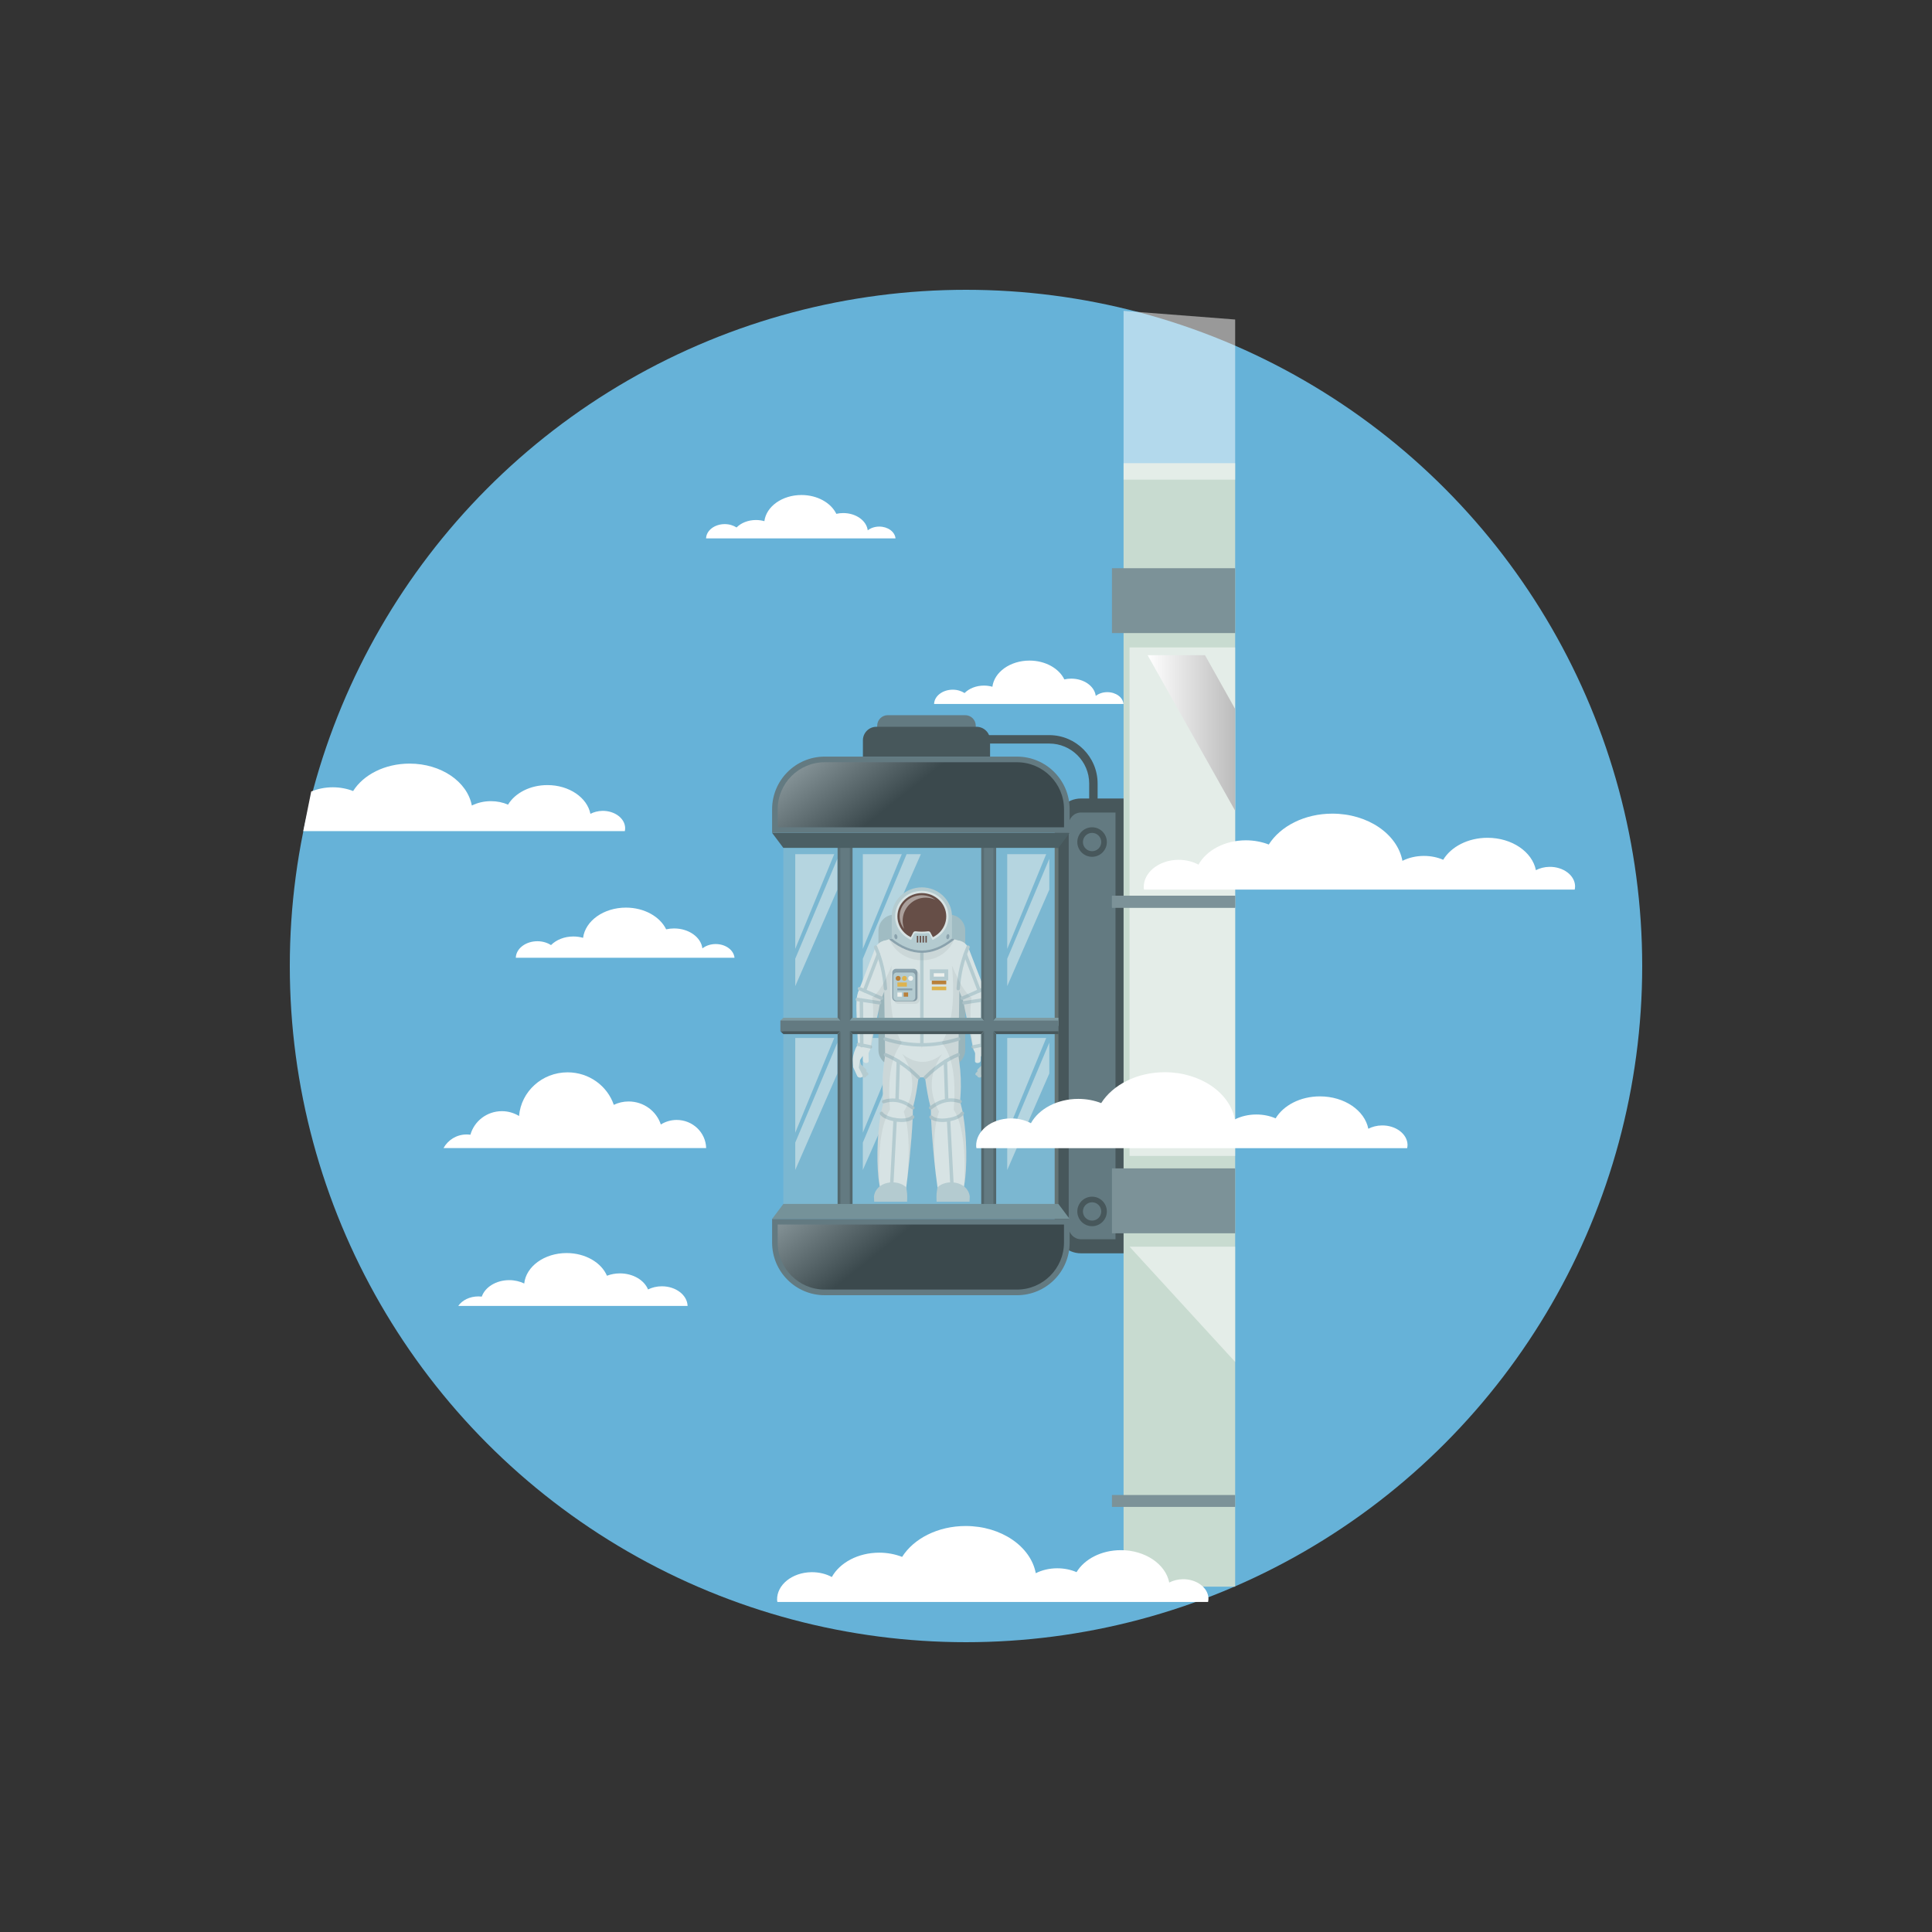 <?xml version="1.0" encoding="utf-8"?>
<!-- Generator: Adobe Illustrator 24.3.0, SVG Export Plug-In . SVG Version: 6.00 Build 0)  -->
<svg version="1.1" xmlns="http://www.w3.org/2000/svg" xmlns:xlink="http://www.w3.org/1999/xlink" x="0px" y="0px"
	 viewBox="0 0 500 500" style="enable-background:new 0 0 500 500;" xml:space="preserve">
<rect x="0" y="0" width="500" height="500" fill="#333333" stroke="none"/>
<style type="text/css">
	.st0{fill:#66B2D8;}
	.st1{clip-path:url(#SVGID_2_);}
	.st2{fill:#637A81;}
	.st3{fill:#47575B;}
	.st4{opacity:0.5;fill:#FFFFFF;}
	.st5{fill:#97B8C5;}
	.st6{fill:#E0ECF1;}
	.st7{fill:#DADADA;}
	.st8{fill:#B1CCD7;}
	.st9{fill:#7A96A8;}
	.st10{fill:#492520;}
	.st11{opacity:0.1;fill:#3F4D57;}
	.st12{fill:#FFFFFF;stroke:#B1CCD7;stroke-miterlimit:10;}
	.st13{fill:#B86810;}
	.st14{fill:#EAAC2A;}
	.st15{fill:#FFFFFF;}
	.st16{opacity:0.25;fill:#BFCABF;}
	.st17{fill:#596E74;}
	.st18{fill:#7E9BA2;}
	.st19{fill:#53676C;}
	.st20{fill:#759299;}
	.st21{opacity:0.4;fill:url(#SVGID_3_);}
	.st22{fill:#4B5F64;}
	.st23{opacity:0.4;fill:url(#SVGID_4_);}
	.st24{fill:#C8DBD0;}
	.st25{fill:url(#SVGID_5_);}
	.st26{fill:url(#SVGID_6_);}
	.st27{fill:url(#SVGID_7_);}
	.st28{fill:url(#SVGID_8_);}
	.st29{fill:url(#SVGID_9_);}
	.st30{fill:url(#SVGID_10_);}
	.st31{fill:url(#SVGID_11_);}
	.st32{fill:#7C9298;}
</style>
<g id="Layer_1">
	<circle class="st0" cx="250" cy="250" r="175"/>
	<g>
		<defs>
			<polyline id="SVGID_1_" points="319.66,410.63 319.66,25.63 169.66,25.63 169.66,410.63 			"/>
		</defs>
		<clipPath id="SVGID_2_">
			<use xlink:href="#SVGID_1_"  style="overflow:visible;"/>
		</clipPath>
		<g class="st1">
			<path class="st2" d="M249.81,185.09h-20.07c-1.5,0-2.72,1.22-2.72,2.72v3.28h25.51v-3.28
				C252.52,186.31,251.31,185.09,249.81,185.09z"/>
			<path class="st3" d="M292.32,324.36h-12.55c-3.77,0-6.82-3.05-6.82-6.82V213.47c0-3.77,3.05-6.82,6.82-6.82h12.55V324.36z"/>
			<path class="st2" d="M279.77,320.72c-1.76,0-3.19-1.43-3.19-3.19V213.47c0-1.76,1.43-3.19,3.19-3.19h8.92v110.44H279.77z"/>
			<path class="st3" d="M286.45,217.92c0,2.11-1.71,3.82-3.82,3.82s-3.82-1.71-3.82-3.82s1.71-3.82,3.82-3.82
				S286.45,215.81,286.45,217.92z"/>
			<path class="st3" d="M286.45,313.52c0,2.11-1.71,3.82-3.82,3.82s-3.82-1.71-3.82-3.82s1.71-3.82,3.82-3.82
				S286.45,311.41,286.45,313.52z"/>
			<circle class="st2" cx="282.63" cy="217.92" r="2.37"/>
			<path class="st2" d="M285,313.52c0,1.31-1.06,2.37-2.37,2.37c-1.31,0-2.37-1.06-2.37-2.37c0-1.31,1.06-2.37,2.37-2.37
				C283.94,311.15,285,312.21,285,313.52z"/>
			<path class="st3" d="M252.72,188.09h-25.9c-1.94,0-3.5,1.57-3.5,3.5v4.23h32.91v-4.23C256.23,189.66,254.66,188.09,252.72,188.09
				z"/>
			<path class="st3" d="M284.06,207.64h-2.18v-4.87c0-5.7-4.64-10.34-10.34-10.34h-17.83v-2.18h17.83c6.9,0,12.52,5.62,12.52,12.52
				V207.64z"/>
			<polygon class="st4" points="205.81,221.05 205.81,245.57 215.9,221.05 			"/>
			<polygon class="st4" points="205.81,255.21 216.71,230.24 216.71,222.25 205.81,248.12 			"/>
			<polygon class="st4" points="260.67,221.05 260.67,245.57 270.76,221.05 			"/>
			<polygon class="st4" points="260.67,248.12 260.67,255.21 271.56,230.24 271.56,222.25 			"/>
			<polygon class="st4" points="223.3,221.05 223.3,245.57 233.39,221.05 			"/>
			<polygon class="st4" points="223.3,248.12 223.3,255.21 238.32,221.05 234.63,221.05 			"/>
			<polygon class="st4" points="205.81,268.63 205.81,293.15 215.9,268.63 			"/>
			<polygon class="st4" points="205.81,302.79 216.71,277.82 216.71,269.83 205.81,295.7 			"/>
			<polygon class="st4" points="260.67,268.63 260.67,293.15 270.76,268.63 			"/>
			<polygon class="st4" points="260.67,302.79 271.56,277.82 271.56,269.83 260.67,295.7 			"/>
			<polygon class="st4" points="223.3,268.63 223.3,293.15 233.39,268.63 			"/>
			<polygon class="st4" points="223.3,295.7 223.3,302.79 238.32,268.63 234.63,268.63 			"/>
			<g>
				<g>
					<path class="st5" d="M249.8,240.87v30.83c0,1.29-0.59,2.45-1.51,3.22c-0.08,0.07-0.17,0.13-0.25,0.19
						c-0.68,0.49-1.52,0.78-2.43,0.78h-14.08c-0.27,0-0.53-0.02-0.78-0.07c-0.61-0.11-1.17-0.36-1.65-0.7
						c-0.09-0.06-0.17-0.12-0.25-0.19c-0.92-0.77-1.51-1.92-1.51-3.22v-30.83c0-2.06,1.48-3.77,3.44-4.12
						c0.24-0.04,0.49-0.07,0.75-0.07h14.08c0.25,0,0.5,0.02,0.75,0.07C248.32,237.1,249.8,238.81,249.8,240.87z"/>
					<g>
						<g>
							<path class="st6" d="M248.52,243.51c0,0-0.05,2.67-0.12,6.6c-0.02,1.22-0.04,2.57-0.07,3.99c-0.01,0.68-0.02,1.36-0.04,2.07
								c0,0.13-0.01,0.27-0.01,0.4c-0.07,3.83-0.13,8.03-0.18,11.88c-0.01,0.3-0.01,0.6-0.01,0.9c-0.01,1.1-0.03,2.17-0.04,3.19
								c0,0.28-0.01,0.55-0.01,0.82c0,0,0,0,0,0.01v0.06c-0.02,2.11-0.03,3.96-0.03,5.38h-18.91c0-1.42-0.01-3.27-0.03-5.38v-0.04
								c0,0,0,0,0-0.01c0-0.28-0.01-0.56-0.01-0.84c-0.01-1.02-0.02-2.09-0.04-3.19c0-0.3-0.01-0.6-0.01-0.89
								c-0.05-3.85-0.11-8.05-0.18-11.88c0-0.14,0-0.27-0.01-0.4c-0.01-0.7-0.02-1.39-0.04-2.06v0c-0.02-1.43-0.05-2.77-0.07-4
								c-0.07-3.93-0.12-6.6-0.12-6.6c0.03-0.01,0.05-0.01,0.08-0.02l1.48-0.44l0.59-0.17l0.74-0.22l0.74-0.22l0.61-0.18l0.98-0.28
								l0.15-0.04h9.15l0.15,0.04l0.98,0.29l0.61,0.18l0.74,0.22l0.74,0.22l0.59,0.17l1.49,0.44
								C248.47,243.5,248.5,243.51,248.52,243.51z"/>
							<g>
								<path class="st6" d="M248.57,283.62c-0.02,0.34-0.05,0.68-0.08,1.02c-0.01,0.15-0.02,0.3-0.04,0.45
									c-0.01,0.15-0.03,0.29-0.05,0.44c-0.08,0.7-0.17,1.41-0.29,2.13l-0.96,0.07l-0.11,0.01l-1.57,0.11l-2.06,0.15l-0.5,0.04
									l-0.7,0.05l-0.87,0.06c-0.11-0.33-0.22-0.66-0.32-1c-0.04-0.14-0.09-0.28-0.13-0.42c-0.04-0.15-0.08-0.31-0.12-0.46
									c-0.56-2.11-0.95-4.43-1.31-7c-0.02-0.15-0.04-0.29-0.06-0.44c-0.02-0.15-0.04-0.3-0.06-0.46v0
									c-0.11-0.79-0.21-1.61-0.31-2.45c-0.04-0.35-0.09-0.71-0.14-1.07c-0.02-0.16-0.04-0.33-0.06-0.49
									c-0.09-0.65-0.17-1.31-0.26-1.98c-0.09,0.67-0.17,1.33-0.26,1.98c-0.02,0.16-0.04,0.32-0.06,0.48
									c-0.04,0.37-0.09,0.73-0.14,1.09c-0.11,0.84-0.21,1.66-0.31,2.45v0c-0.02,0.16-0.04,0.31-0.07,0.46
									c-0.02,0.15-0.04,0.3-0.06,0.44c-0.36,2.57-0.75,4.9-1.31,7c-0.04,0.15-0.08,0.31-0.12,0.46c-0.04,0.14-0.08,0.28-0.13,0.42
									c-0.1,0.34-0.21,0.68-0.32,1l-0.87-0.06l-0.97-0.07l-0.23-0.02l-2.07-0.15l-1.57-0.11l-0.11-0.01l-0.97-0.07
									c-0.12-0.72-0.21-1.43-0.29-2.13c-0.02-0.15-0.03-0.3-0.05-0.44v0c-0.02-0.15-0.03-0.3-0.04-0.45
									c-0.33-3.57-0.18-6.84,0.2-9.71c0.07-0.52,0.15-1.02,0.23-1.5c0-0.01,0.01-0.03,0.01-0.04c0,0,0,0,0-0.01
									c0.05-0.29,0.1-0.57,0.15-0.84c0.05-0.24,0.09-0.48,0.14-0.72c0.02-0.11,0.04-0.22,0.07-0.32v-0.01
									c0.01-0.01,0.03-0.03,0.04-0.05c0,0,0-0.01,0.01-0.01l0.01,0c0.56-0.65,1.17-1.13,1.84-1.44c0,0,0,0,0,0
									c0.06-0.03,0.12-0.06,0.19-0.09c0.52-0.23,1.08-0.36,1.66-0.4c0.04-0.01,0.08-0.01,0.12-0.01c0,0,0,0,0,0
									c0.78-0.05,1.61,0.06,2.48,0.3c0.07,0.02,0.14,0.04,0.2,0.06c0,0,0,0,0.01,0c0.53,0.15,1.07,0.36,1.61,0.6v0
									c0.16,0.07,0.31,0.14,0.47,0.22c0.12,0.06,0.23,0.12,0.36,0.18h0c0.04,0.02,0.09,0.04,0.13,0.07
									c0.04-0.02,0.09-0.05,0.13-0.07h0c0.12-0.07,0.24-0.12,0.36-0.18c0.16-0.07,0.31-0.15,0.47-0.22v0
									c0.54-0.25,1.09-0.45,1.61-0.6c0,0,0,0,0.01,0c0.07-0.02,0.13-0.04,0.2-0.06c0.86-0.24,1.69-0.34,2.48-0.3
									c0.04,0,0.09,0.01,0.13,0.01c0.58,0.04,1.13,0.18,1.65,0.4c0.07,0.03,0.13,0.06,0.19,0.09c0,0,0,0,0,0
									c0.68,0.31,1.29,0.79,1.84,1.44l0.01,0c0,0,0.01,0.01,0.01,0.01c0.02,0.01,0.03,0.03,0.04,0.05v0.01
									c0.02,0.11,0.04,0.21,0.07,0.32c0.05,0.23,0.09,0.47,0.14,0.72c0.05,0.27,0.1,0.54,0.15,0.82c0,0,0,0,0,0.01
									c0.01,0.02,0.01,0.04,0.01,0.06c0.08,0.49,0.16,0.99,0.23,1.5C248.64,277.52,248.79,280.44,248.57,283.62z"/>
								<path class="st6" d="M236.25,287.16c0,0.48-0.01,0.98-0.02,1.51c-0.01,0.33-0.02,0.67-0.04,1.01
									c-0.25,5.83-1.24,14.7-1.66,17.63v0c-0.09,0.66-0.16,1.08-0.18,1.17h0v0c-0.79-0.76-2.18-1.11-3.59-1.11
									c-1.03,0-2.07,0.18-2.89,0.53c0,0,0-0.01,0-0.01c-0.07-0.28-0.13-0.56-0.19-0.85c0-0.01-0.01-0.02,0-0.03c0,0,0,0,0-0.01
									c-0.02-0.11-0.05-0.23-0.07-0.34c0,0,0-0.01,0-0.01c-0.81-4.38-0.67-12.65,0.28-18.06c0.05-0.3,0.11-0.59,0.17-0.87
									c0.16-0.78,0.33-1.51,0.52-2.19c0.04-0.15,0.08-0.29,0.12-0.43v0c0.05-0.15,0.66-0.09,1.5,0.07
									c0.05,0.01,0.11,0.02,0.17,0.03c1.28,0.25,3.05,0.71,4.31,1.06c0.06,0.02,0.12,0.04,0.18,0.05
									c0.77,0.22,1.31,0.38,1.39,0.42C236.25,286.86,236.25,287.01,236.25,287.16z"/>
								<path class="st6" d="M249.55,306.64c0,0,0,0.01,0,0.01c-0.02,0.11-0.04,0.21-0.06,0.32c0,0.02-0.01,0.04-0.01,0.06
									c-0.06,0.29-0.12,0.58-0.19,0.86c0,0,0,0.01,0,0.01c-0.82-0.34-1.86-0.53-2.89-0.53c-1.41,0-2.8,0.35-3.59,1.11v0h0
									c-0.02-0.09-0.09-0.51-0.18-1.17v0c-0.03-0.22-0.07-0.47-0.1-0.74c-0.01-0.08-0.02-0.16-0.03-0.23
									c-0.09-0.65-0.19-1.43-0.3-2.29c0-0.02-0.01-0.04-0.01-0.05c-0.46-3.67-1.03-10.06-1.22-14.3
									c-0.01-0.34-0.03-0.68-0.04-1.01c-0.01-0.52-0.02-1.03-0.02-1.51c0-0.15,0-0.3,0-0.44c0.08-0.04,0.62-0.21,1.39-0.42
									c0,0,0,0,0,0c0.01,0,0.02-0.01,0.03-0.01c1.27-0.36,3.13-0.84,4.46-1.1c0.06-0.01,0.11-0.02,0.17-0.03
									c0.85-0.16,1.46-0.22,1.5-0.07c0.04,0.14,0.08,0.28,0.12,0.43c0.02,0.08,0.05,0.16,0.07,0.25c0.03,0.12,0.06,0.23,0.09,0.35
									c0.03,0.12,0.06,0.24,0.09,0.36c0.03,0.12,0.06,0.24,0.09,0.37c0.06,0.25,0.12,0.5,0.17,0.76c0.01,0.04,0.01,0.07,0.02,0.11
									c0.06,0.28,0.11,0.57,0.17,0.87C250.22,293.99,250.35,302.26,249.55,306.64z"/>
								<path class="st7" d="M238.57,271.42c-0.02-0.14-0.04-0.28-0.05-0.41c0.02-0.01,0.04-0.02,0.05-0.03
									c0.02,0.01,0.04,0.02,0.05,0.03C238.61,271.15,238.59,271.29,238.57,271.42z"/>
								<path class="st8" d="M226.24,311h8.52c0.09-2.05-0.02-2.3-0.22-3.7c-2.24-2.25-7.78-1.68-8.36,2.31L226.24,311z"/>
								<path class="st8" d="M250.91,311h-8.52c-0.09-2.05,0.02-2.3,0.22-3.7c2.24-2.25,7.78-1.68,8.36,2.31L250.91,311z"/>
							</g>
							<path class="st6" d="M232.49,247.77c-2.05,5.32-3.53,8.38-4.7,11.42c-0.53,1.37-1.87,1.62-3.52,0.99
								c-2.07-0.78-2.51-2.55-2.09-3.63l4.27-11.07c1.03-2.33,3.25-2.25,4.16-1.91l0.06,0.02
								C232.32,244.23,233.01,246.4,232.49,247.77z"/>
							<path class="st6" d="M244.66,247.77c2.05,5.32,3.53,8.38,4.7,11.42c0.53,1.37,1.87,1.62,3.52,0.99
								c2.07-0.78,2.51-2.55,2.09-3.63l-4.27-11.07c-1.03-2.33-3.25-2.25-4.16-1.91l-0.06,0.02
								C244.83,244.23,244.13,246.4,244.66,247.77z"/>
							<path class="st6" d="M227.89,257.76c0,0.29-0.01,0.6-0.05,0.94c-0.01,0.13-0.03,0.26-0.04,0.4c0,0.03-0.01,0.05-0.01,0.08
								c0,0,0,0,0,0c-0.03,0.24-0.07,0.5-0.12,0.77c-0.09,0.53-0.2,1.1-0.33,1.73c-0.46,2.25-1.17,5.15-1.88,8.84
								c-0.03,0.14-0.05,0.28-0.08,0.42l-0.01,0l-0.03,0l-1.89-0.38l-0.89-0.18l-0.55-0.11c0-0.05,0-0.11,0-0.16
								c0-0.08,0-0.15-0.01-0.23c-0.1-3.64-0.5-8.04-0.33-10.85c0.02-0.29,0.04-0.57,0.07-0.82c0.06-0.48,0.15-0.89,0.26-1.21
								c0.02-0.04,0.03-0.09,0.05-0.13c0.09-0.21,0.18-0.4,0.28-0.57c0.17-0.3,0.36-0.54,0.56-0.72c0.26-0.24,0.54-0.4,0.83-0.5
								c0.33-0.12,0.67-0.16,1.01-0.16c0.23,0,0.45,0.02,0.67,0.04c0.91,0.11,1.53,0.38,1.92,0.84c0.09,0.1,0.16,0.22,0.23,0.34
								C227.79,256.57,227.89,257.1,227.89,257.76z"/>
							<path class="st6" d="M251.76,270.95c-2.16-11.41-4.33-15.46-0.04-15.98c1.23-0.15,2.63-0.03,3.4,2.04
								c0.8,2.17,0.1,8.48,0,13.27L251.76,270.95z"/>
							<g>
								<path class="st8" d="M224.49,278.33L224.49,278.33c-0.03,0.02-0.05,0.03-0.07,0.03c-0.05,0.02-0.11,0.04-0.17,0.05
									c-0.01,0.17-0.13,0.33-0.34,0.41l-0.01,0.01c-0.26,0.1-0.58,0.05-0.81-0.09c-0.07-0.04-0.14-0.1-0.19-0.17l-1.49-1.91
									c0-0.01-0.01-0.01-0.01-0.02c-0.01-0.02-0.02-0.04-0.03-0.05c-0.01-0.02-0.02-0.03-0.03-0.05
									c-0.01-0.01-0.01-0.03-0.01-0.05c-0.01-0.02-0.01-0.04-0.01-0.06c0-0.01,0-0.01,0-0.02l-0.22-2.12
									c-0.03-0.3,0.27-0.53,0.67-0.52h0.01c0.4,0.01,0.76,0.24,0.79,0.54l0.01,0.05l0.04,0.42l0.2,0.7l1.27,1.22
									c0.18,0.17,0.2,0.39,0.08,0.55l0.36,0.35l0.06,0.05C224.81,277.87,224.78,278.17,224.49,278.33z"/>
								<path class="st6" d="M225.38,270.68c0.01,0.09,0,0.18-0.01,0.27c-0.01,0.14-0.04,0.28-0.08,0.42c0,0,0,0.01,0,0.01l0,0.01
									c-0.02,0.08-0.05,0.15-0.09,0.23l-0.36,0.78c-0.04,0.1-0.07,0.2-0.06,0.3l0.03,1.92c0.01,0.3-0.31,0.52-0.71,0.49h-0.01
									c-0.4-0.03-0.73-0.29-0.74-0.59l-0.03-1.29l-0.76,1.12l-0.01,0.01l-0.29,1.93l0.94,1.92c0.09,0.2,0.04,0.39-0.12,0.52
									c-0.08,0.07-0.18,0.12-0.3,0.14l-0.01,0c-0.37,0.07-0.79-0.1-0.93-0.39c0,0-1.05-2.3-1.05-2.31c0,0-0.15-1.6-0.13-2.11
									c0-0.09,0.04-0.22,0.06-0.35c0.09-0.53,0.39-2,1.11-3.12c0.01-0.02,0.02-0.04,0.04-0.06l0.16-0.42l0.09-0.25l0.37-0.97
									l0.07,0.01l0.89,0.14l1.85,0.28l0.07,1.17L225.38,270.68z"/>
							</g>
							<g>
								<path class="st8" d="M254.58,274.3l-0.04,0.47l-0.2,0.7l-1.27,1.22c-0.18,0.17-0.2,0.39-0.08,0.55l-0.41,0.4
									c-0.24,0.23-0.2,0.54,0.08,0.69l0.01,0.01c0.07,0.04,0.15,0.06,0.23,0.07c0.01,0.17,0.13,0.33,0.34,0.41l0.01,0
									c0.34,0.13,0.79,0.01,1-0.26l1.49-1.91c0-0.01,0.01-0.01,0.01-0.02c0.01-0.02,0.02-0.04,0.03-0.05
									c0.01-0.02,0.02-0.03,0.03-0.05c0.01-0.02,0.01-0.03,0.02-0.05c0.01-0.02,0.01-0.04,0.01-0.06c0-0.01,0-0.01,0-0.02
									l0.22-2.12c0.03-0.3-0.27-0.53-0.67-0.52l-0.01,0C254.97,273.77,254.62,274,254.58,274.3z"/>
								<path class="st6" d="M251.84,269.33l-0.08,1.35c-0.02,0.32,0.04,0.64,0.18,0.94l0.36,0.78c0.04,0.1,0.07,0.2,0.06,0.3
									l-0.03,1.92c-0.01,0.3,0.31,0.52,0.71,0.49l0.01,0c0.4-0.03,0.73-0.29,0.74-0.59l0.03-1.29l0.76,1.13l0.29,1.93l-0.94,1.92
									c-0.14,0.29,0.05,0.58,0.42,0.66l0.01,0c0.38,0.08,0.79-0.1,0.93-0.39c0,0,1.04-2.3,1.04-2.31c0,0,0.15-1.61,0.14-2.11
									c0-0.09-0.04-0.22-0.06-0.35c-0.09-0.54-0.4-2.05-1.15-3.18l-0.63-1.64L251.84,269.33z"/>
							</g>
							<path class="st8" d="M225.69,271.01c-0.04,0.2-0.2,0.34-0.39,0.36h0c-0.01,0-0.03,0-0.04,0c-0.03,0-0.06,0-0.09-0.01
								l-1.9-0.38c0,0,0,0,0,0l-0.62-0.12l-0.58-0.12c-0.1-0.02-0.19-0.07-0.25-0.15c-0.09-0.1-0.13-0.24-0.1-0.38
								c0.03-0.16,0.15-0.28,0.3-0.33c0.03-0.01,0.07-0.02,0.1-0.02c0.04,0,0.08,0,0.12,0.01l0.33,0.07l0.89,0.18l1.88,0.37
								c0.01,0,0.02,0,0.03,0.01c0.01,0,0.02,0,0.03,0.01c0.02,0.01,0.04,0.01,0.06,0.03C225.63,270.62,225.73,270.82,225.69,271.01
								z"/>
							<path class="st8" d="M251.89,271.37c-0.21,0-0.39-0.15-0.44-0.36c-0.05-0.24,0.11-0.47,0.35-0.52l3.1-0.62
								c0.24-0.05,0.47,0.11,0.52,0.35c0.05,0.24-0.11,0.47-0.35,0.52l-3.1,0.62C251.95,271.37,251.92,271.37,251.89,271.37z"/>
							<path class="st8" d="M227.63,259.96c-0.02,0-0.04,0-0.07,0l-5.75-0.87c-0.24-0.04-0.41-0.26-0.37-0.51
								c0.04-0.24,0.26-0.41,0.51-0.37l5.75,0.87c0.24,0.04,0.41,0.26,0.37,0.51C228.04,259.81,227.85,259.96,227.63,259.96z"/>
							<path class="st8" d="M249.51,259.96c-0.22,0-0.41-0.16-0.44-0.38c-0.04-0.24,0.13-0.47,0.37-0.51l5.75-0.87
								c0.24-0.04,0.47,0.13,0.51,0.37c0.04,0.24-0.13,0.47-0.37,0.51l-5.75,0.87C249.56,259.96,249.54,259.96,249.51,259.96z"/>
							<path class="st8" d="M228.12,258.79c-0.06,0-0.12-0.01-0.18-0.04l-5.68-2.49c-0.22-0.1-0.33-0.36-0.23-0.58
								c0.1-0.22,0.36-0.33,0.58-0.23l5.68,2.49c0.22,0.1,0.33,0.36,0.23,0.58C228.45,258.69,228.29,258.79,228.12,258.79z"/>
							<path class="st8" d="M249.03,258.79c-0.17,0-0.33-0.1-0.41-0.27c-0.1-0.22,0-0.49,0.23-0.58l5.68-2.49
								c0.22-0.1,0.49,0,0.58,0.23c0.1,0.22,0,0.49-0.23,0.58l-5.68,2.49C249.15,258.78,249.09,258.79,249.03,258.79z"/>
							<path class="st8" d="M229.15,256.3c-0.23,0-0.43-0.18-0.44-0.41c-0.25-3.78-1.09-7.34-2.5-10.6
								c-0.1-0.23,0.01-0.49,0.23-0.58c0.22-0.1,0.49,0.01,0.58,0.23c1.45,3.35,2.31,7.01,2.57,10.89c0.02,0.24-0.17,0.46-0.41,0.47
								C229.17,256.3,229.17,256.3,229.15,256.3z"/>
							<path class="st8" d="M247.99,256.3c-0.01,0-0.02,0-0.03,0c-0.24-0.02-0.43-0.23-0.41-0.47c0.26-3.88,1.12-7.54,2.57-10.89
								c0.1-0.23,0.36-0.33,0.58-0.23c0.23,0.1,0.33,0.36,0.23,0.58c-1.41,3.26-2.25,6.82-2.5,10.6
								C248.42,256.12,248.22,256.3,247.99,256.3z"/>
							<path class="st8" d="M238.57,270.85c-3.19,0-6.43-0.52-9.64-1.53c-0.23-0.07-0.36-0.32-0.29-0.56
								c0.07-0.23,0.32-0.36,0.56-0.29c3.12,0.98,6.28,1.49,9.37,1.49c3.09,0,6.24-0.51,9.37-1.49c0.24-0.07,0.48,0.06,0.56,0.29
								c0.07,0.23-0.06,0.48-0.29,0.56C245,270.33,241.76,270.85,238.57,270.85z"/>
							<path class="st8" d="M238.58,270.85c-0.25,0-0.44-0.2-0.44-0.44V246.6c0-0.25,0.2-0.44,0.44-0.44c0.25,0,0.44,0.2,0.44,0.44
								v23.81C239.03,270.65,238.83,270.85,238.58,270.85z"/>
							<path class="st8" d="M238.09,278.81c0,0.12-0.04,0.23-0.13,0.32c-0.08,0.08-0.17,0.12-0.27,0.12c-0.01,0-0.03,0-0.04,0
								c-0.12,0-0.23-0.04-0.32-0.13c-0.1-0.11-0.21-0.21-0.32-0.31c-0.43-0.43-0.88-0.83-1.33-1.23c-0.9-0.78-1.84-1.5-2.79-2.13
								c-0.29-0.19-0.58-0.38-0.87-0.55c-0.3-0.18-0.6-0.35-0.9-0.52c-0.69-0.38-1.37-0.7-2.04-0.96c0,0-0.01,0-0.01,0
								c-0.03-0.01-0.06-0.02-0.08-0.03c-0.23-0.09-0.34-0.35-0.25-0.57c0.06-0.15,0.19-0.25,0.34-0.28c0.05-0.01,0.1-0.01,0.16,0
								c0.03,0.01,0.05,0.01,0.08,0.02c0.68,0.26,1.38,0.59,2.09,0.97c0.44,0.23,0.88,0.49,1.32,0.76c0.82,0.51,1.64,1.09,2.45,1.72
								c0.91,0.71,1.8,1.5,2.64,2.33v0c0.05,0.05,0.1,0.1,0.15,0.15C238.05,278.58,238.09,278.69,238.09,278.81z"/>
							<path class="st8" d="M248.15,273.39c-0.03,0.01-0.05,0.02-0.08,0.03c0,0-0.01,0-0.01,0c-0.67,0.26-1.35,0.58-2.03,0.96
								c-0.3,0.16-0.6,0.33-0.9,0.52c-0.29,0.17-0.58,0.36-0.87,0.55c-0.93,0.62-1.85,1.32-2.74,2.09c-0.47,0.4-0.93,0.83-1.38,1.27
								c-0.11,0.1-0.21,0.21-0.32,0.31c-0.09,0.09-0.2,0.13-0.32,0.13c-0.01,0-0.03,0-0.04,0c-0.1-0.01-0.2-0.05-0.27-0.12
								c-0.09-0.09-0.13-0.2-0.13-0.32c0-0.11,0.04-0.23,0.13-0.31c0.05-0.05,0.1-0.1,0.15-0.15v0c0.86-0.86,1.77-1.66,2.71-2.4
								c0.78-0.6,1.57-1.16,2.37-1.66c0.44-0.28,0.89-0.53,1.32-0.76v0c0.7-0.38,1.4-0.7,2.09-0.97c0.03-0.01,0.06-0.02,0.08-0.02
								c0.05-0.01,0.1-0.01,0.15,0c0.15,0.02,0.28,0.12,0.34,0.28C248.49,273.04,248.38,273.3,248.15,273.39z"/>
							<path class="st8" d="M236.6,286.98c-0.09,0.11-0.22,0.17-0.35,0.17h0c-0.04,0-0.09-0.01-0.13-0.02
								c-0.05-0.01-0.1-0.04-0.15-0.07c-0.37-0.29-0.74-0.55-1.12-0.77c-0.05-0.03-0.1-0.06-0.16-0.09
								c-0.86-0.5-1.71-0.82-2.58-0.96c-0.03-0.01-0.06-0.01-0.08-0.01c-0.55-0.09-1.11-0.1-1.67-0.04
								c-0.06,0.01-0.11,0.01-0.17,0.02c-0.45,0.06-0.91,0.16-1.37,0.31c-0.03,0.01-0.06,0.01-0.09,0.02
								c-0.06,0.01-0.12,0-0.17-0.01c-0.14-0.04-0.25-0.14-0.3-0.29c-0.07-0.23,0.05-0.48,0.29-0.56c0.03-0.01,0.06-0.02,0.09-0.03
								c0.51-0.16,1.01-0.26,1.51-0.32c0.52-0.06,1.04-0.07,1.56-0.02c0.3,0.03,0.59,0.07,0.89,0.14c0.83,0.18,1.65,0.49,2.46,0.96
								c0.44,0.25,0.87,0.53,1.3,0.86c0.05,0.04,0.1,0.07,0.15,0.11C236.72,286.51,236.75,286.79,236.6,286.98z"/>
							<path class="st8" d="M248.87,285.22c-0.01,0.02-0.02,0.05-0.03,0.07c-0.02,0.04-0.05,0.08-0.08,0.11
								c-0.01,0.01-0.02,0.02-0.04,0.03c-0.04,0.04-0.09,0.06-0.15,0.08c0,0,0,0,0,0c-0.05,0.02-0.11,0.02-0.17,0.01
								c-0.03,0-0.06-0.01-0.09-0.02c-0.46-0.15-0.91-0.25-1.36-0.31c-0.06-0.01-0.11-0.01-0.17-0.02
								c-0.59-0.06-1.18-0.04-1.76,0.06c-0.91,0.15-1.81,0.49-2.7,1.04c-0.01,0-0.02,0.01-0.03,0.01c0,0,0,0,0,0
								c-0.37,0.22-0.74,0.48-1.12,0.77c-0.05,0.04-0.09,0.06-0.15,0.07c-0.04,0.01-0.08,0.02-0.13,0.02h0
								c-0.13,0-0.26-0.06-0.35-0.17c-0.15-0.19-0.12-0.47,0.08-0.62c0.05-0.04,0.1-0.08,0.15-0.11c0.4-0.3,0.8-0.57,1.21-0.81
								c0.84-0.49,1.7-0.83,2.56-1.01c0.29-0.06,0.59-0.11,0.88-0.14c0.52-0.05,1.04-0.04,1.56,0.02c0.5,0.06,1,0.16,1.51,0.32h0
								c0.03,0.01,0.06,0.02,0.09,0.03c0.07,0.02,0.13,0.06,0.18,0.11C248.88,284.89,248.92,285.06,248.87,285.22z"/>
							<path class="st8" d="M236.49,289.42c-0.09,0.09-0.2,0.17-0.3,0.25c-0.47,0.33-1.06,0.51-1.65,0.61
								c-0.42,0.07-0.84,0.09-1.23,0.09c-0.49,0-0.93-0.04-1.23-0.07h0c-0.28-0.03-0.58-0.08-0.88-0.15
								c-0.68-0.14-1.39-0.35-2.01-0.64c-0.54-0.25-1-0.56-1.31-0.94c-0.05-0.07-0.1-0.13-0.14-0.2c-0.13-0.21-0.07-0.48,0.14-0.62
								c0.05-0.03,0.11-0.05,0.17-0.06c0.17-0.03,0.34,0.04,0.44,0.2c0.17,0.28,0.54,0.55,1.04,0.78c0.58,0.28,1.34,0.52,2.16,0.65
								c0.16,0.03,0.33,0.05,0.5,0.07c0.8,0.1,1.54,0.09,2.17-0.01c0.68-0.1,1.21-0.32,1.53-0.62c0.1-0.09,0.22-0.13,0.35-0.12
								c0.1,0.01,0.2,0.05,0.28,0.13C236.68,288.97,236.67,289.25,236.49,289.42z"/>
							<path class="st8" d="M249.4,288.38c-0.02,0.04-0.04,0.07-0.07,0.1c-0.02,0.03-0.05,0.06-0.07,0.09
								c-0.31,0.37-0.77,0.68-1.3,0.94c-0.62,0.29-1.33,0.5-2.01,0.64c-0.3,0.07-0.6,0.11-0.88,0.15c-0.3,0.04-0.73,0.07-1.23,0.07
								c-0.48,0-1.01-0.04-1.52-0.15c-0.49-0.11-0.97-0.28-1.36-0.55c-0.11-0.07-0.21-0.16-0.3-0.25c-0.18-0.17-0.18-0.45-0.01-0.63
								c0.07-0.08,0.18-0.12,0.28-0.13c0.12-0.01,0.25,0.03,0.35,0.12c0.28,0.26,0.71,0.46,1.26,0.57c0.68,0.15,1.52,0.17,2.44,0.06
								c0.17-0.02,0.33-0.04,0.49-0.07c0.82-0.14,1.58-0.37,2.16-0.65v0c0.49-0.23,0.86-0.5,1.04-0.78c0.09-0.15,0.27-0.22,0.44-0.2
								c0.01,0,0.02,0,0.03,0.01c0.02,0,0.03,0.01,0.05,0.01c0.02,0,0.04,0.01,0.05,0.02c0.01,0.01,0.03,0.01,0.05,0.02
								c0.02,0.01,0.03,0.02,0.05,0.03l0.04,0.04c0.01,0.01,0.03,0.03,0.04,0.04c0.03,0.05,0.05,0.1,0.07,0.15
								C249.49,288.15,249.47,288.27,249.4,288.38z"/>
							<path class="st8" d="M232.15,285.15c0,0-0.01,0-0.01,0c-0.25-0.01-0.44-0.21-0.43-0.46l0.32-10.05
								c0.01-0.25,0.21-0.45,0.46-0.43c0.25,0.01,0.44,0.21,0.43,0.46l-0.32,10.05C232.59,284.96,232.39,285.15,232.15,285.15z"/>
							<path class="st8" d="M244.99,285.15c-0.24,0-0.44-0.19-0.44-0.43l-0.32-10.05c-0.01-0.25,0.18-0.45,0.43-0.46
								c0.24-0.01,0.45,0.18,0.46,0.43l0.32,10.05c0.01,0.25-0.18,0.45-0.43,0.46C245,285.15,245,285.15,244.99,285.15z"/>
							<path class="st8" d="M230.77,307.17c-0.01,0-0.02,0-0.03,0c-0.24-0.01-0.43-0.22-0.42-0.47l0.89-16.94
								c0.01-0.24,0.23-0.43,0.47-0.42c0.24,0.01,0.43,0.22,0.42,0.47l-0.89,16.94C231.2,306.98,231.01,307.17,230.77,307.17z"/>
							<path class="st8" d="M246.37,307.17c-0.23,0-0.43-0.18-0.44-0.42l-0.89-16.94c-0.01-0.24,0.17-0.45,0.42-0.47
								c0.25-0.01,0.45,0.17,0.47,0.42l0.89,16.94c0.01,0.24-0.17,0.45-0.42,0.47C246.39,307.16,246.38,307.17,246.37,307.17z"/>
							<path class="st8" d="M223.02,271.06c-0.24,0-0.44-0.2-0.44-0.44l-0.11-11.81c0-0.25,0.19-0.45,0.44-0.45
								c0.24-0.01,0.45,0.19,0.45,0.44l0.11,11.81C223.47,270.86,223.27,271.06,223.02,271.06
								C223.02,271.06,223.02,271.06,223.02,271.06z"/>
							<path class="st8" d="M254.13,271.06C254.12,271.06,254.12,271.06,254.13,271.06c-0.25,0-0.45-0.2-0.44-0.45l0.11-11.81
								c0-0.25,0.21-0.44,0.45-0.44c0.25,0,0.44,0.2,0.44,0.45l-0.11,11.81C254.57,270.87,254.37,271.06,254.13,271.06z"/>
							<path class="st8" d="M223.71,256.86c-0.05,0-0.11-0.01-0.16-0.03c-0.23-0.09-0.34-0.34-0.26-0.57l3.64-9.47
								c0.09-0.23,0.34-0.34,0.57-0.26c0.23,0.09,0.34,0.34,0.26,0.57l-3.64,9.47C224.05,256.75,223.88,256.86,223.71,256.86z"/>
							<path class="st8" d="M253.44,256.86c-0.18,0-0.35-0.11-0.41-0.28l-3.64-9.47c-0.09-0.23,0.03-0.49,0.26-0.57
								c0.23-0.09,0.49,0.03,0.57,0.26l3.64,9.47c0.09,0.23-0.03,0.49-0.26,0.57C253.55,256.85,253.49,256.86,253.44,256.86z"/>
						</g>
						<path class="st9" d="M246.96,243.06v0.11l-0.07,0.06l-0.15,0.12c-2.7,2.16-5.44,3.25-8.17,3.25c-2.72,0-5.47-1.1-8.17-3.25
							l-0.15-0.12l-0.07-0.06v-0.11l3.81-1.11h9.15L246.96,243.06z"/>
						<path class="st8" d="M246.37,242.88c-5.19,4.17-10.39,4.16-15.6,0v-5.72h15.6V242.88z"/>
						<path class="st8" d="M238.57,244.67c-4.3,0-7.8-3.37-7.8-7.51c0-4.14,3.5-7.51,7.8-7.51c4.3,0,7.8,3.37,7.8,7.51
							C246.37,241.31,242.87,244.67,238.57,244.67z"/>
						<path class="st6" d="M245.48,237.17c0,2.56-1.52,4.78-3.74,5.88c-0.95,0.47-2.03,0.74-3.17,0.74c-1.14,0-2.22-0.27-3.17-0.74
							c-2.22-1.1-3.74-3.32-3.74-5.88c0-3.66,3.09-6.62,6.91-6.62C242.39,230.55,245.48,233.51,245.48,237.17z"/>
						<path class="st10" d="M238.57,243.19c-3.48,0-6.32-2.7-6.32-6.03s2.83-6.03,6.32-6.03c3.48,0,6.32,2.7,6.32,6.03
							S242.06,243.19,238.57,243.19z"/>
						<path class="st4" d="M233.61,238.3c0-3.3,2.67-5.99,5.96-5.99c0.9,0,1.75,0.21,2.52,0.57c-0.98-0.75-2.22-1.2-3.57-1.2
							c-3.15,0-5.7,2.44-5.7,5.43c0,1.24,0.45,2.39,1.19,3.3C233.75,239.75,233.61,239.04,233.61,238.3z"/>
						<path class="st6" d="M241.74,243.05c-0.95,0.47-2.03,0.74-3.17,0.74c-1.14,0-2.22-0.27-3.17-0.74
							c0.34-0.56,0.65-1.13,0.94-1.71c0.11-0.22,0.36-0.35,0.63-0.32c1.06,0.13,2.14,0.13,3.2,0c0.27-0.03,0.52,0.09,0.63,0.32
							C241.09,241.92,241.4,242.48,241.74,243.05z"/>
						<path class="st8" d="M241.91,244.29c-2.19,0.53-4.48,0.53-6.68,0c0.49-0.82,0.92-1.65,1.31-2.51c0.1-0.22,0.33-0.35,0.57-0.32
							c0.97,0.13,1.95,0.13,2.91,0c0.24-0.03,0.47,0.09,0.57,0.32C240.99,242.64,241.42,243.47,241.91,244.29z"/>
						<g>
							<rect x="237.28" y="242.21" class="st10" width="0.36" height="1.72"/>
							<rect x="238.02" y="242.21" class="st10" width="0.36" height="1.72"/>
							<rect x="238.76" y="242.21" class="st10" width="0.36" height="1.72"/>
							<rect x="239.5" y="242.21" class="st10" width="0.36" height="1.72"/>
						</g>
						<path class="st9" d="M232.24,242.34c0.06,0.36-0.07,0.68-0.28,0.72c-0.22,0.04-0.44-0.23-0.5-0.59
							c-0.06-0.36,0.07-0.68,0.28-0.72C231.95,241.71,232.18,241.98,232.24,242.34z"/>
						<path class="st9" d="M244.91,242.34c-0.06,0.36,0.07,0.68,0.28,0.72c0.22,0.04,0.44-0.23,0.5-0.59
							c0.06-0.36-0.07-0.68-0.28-0.72C245.19,241.71,244.97,241.98,244.91,242.34z"/>
						<path class="st9" d="M236.45,259.13h-4.55c-0.55,0-0.99-0.44-0.99-0.99v-6.42c0-0.55,0.44-0.99,0.99-0.99h4.55
							c0.55,0,0.99,0.44,0.99,0.99v6.42C237.44,258.68,237,259.13,236.45,259.13z"/>
						<path class="st11" d="M236.97,259.77h-4.55c-0.55,0-0.99-0.44-0.99-0.99v-6.42c0-0.55,0.44-0.99,0.99-0.99h4.55
							c0.55,0,0.99,0.44,0.99,0.99v6.42C237.97,259.33,237.52,259.77,236.97,259.77z"/>
						<path class="st8" d="M236.02,258.98h-3.96c-0.48,0-0.86-0.39-0.86-0.86v-5.58c0-0.48,0.39-0.86,0.86-0.86h3.96
							c0.48,0,0.86,0.39,0.86,0.86v5.58C236.88,258.6,236.49,258.98,236.02,258.98z"/>
						<rect x="241.15" y="251.37" class="st12" width="3.74" height="1.88"/>
						<rect x="241.15" y="253.79" class="st13" width="3.74" height="0.94"/>
						<rect x="241.15" y="255.33" class="st14" width="3.74" height="0.94"/>
						<path class="st13" d="M233.08,253.2c0,0.36-0.29,0.64-0.64,0.64c-0.36,0-0.64-0.29-0.64-0.64c0-0.36,0.29-0.64,0.64-0.64
							C232.79,252.55,233.08,252.84,233.08,253.2z"/>
						<path class="st14" d="M234.7,253.2c0,0.36-0.29,0.64-0.64,0.64c-0.36,0-0.64-0.29-0.64-0.64c0-0.36,0.29-0.64,0.64-0.64
							C234.41,252.55,234.7,252.84,234.7,253.2z"/>
						<path class="st15" d="M236.31,253.2c0,0.36-0.29,0.64-0.64,0.64c-0.36,0-0.64-0.29-0.64-0.64c0-0.36,0.29-0.64,0.64-0.64
							C236.02,252.55,236.31,252.84,236.31,253.2z"/>
						<rect x="232.25" y="254.26" class="st14" width="2.44" height="1.07"/>
						<rect x="232.23" y="255.8" class="st9" width="3.87" height="0.5"/>
						<rect x="232.25" y="256.86" class="st15" width="1.15" height="1.08"/>
						<rect x="233.87" y="256.86" class="st13" width="1.15" height="1.08"/>
					</g>
					<path class="st11" d="M233.4,269.87c-0.12,0.15-0.24,0.31-0.36,0.47c-0.68,0.95-1.22,2.02-1.64,3.19
						c-0.1,0.28-0.2,0.56-0.28,0.86c-0.14,0.46-0.26,0.94-0.37,1.43c-0.21,0.95-0.36,1.95-0.46,2.99c-0.17,1.72-0.2,3.57-0.13,5.51
						c0.01,0.28,0.02,0.56,0.04,0.84v0.05c0.04,0.64,0.08,1.3,0.13,1.96c-0.12,0.18-0.23,0.38-0.33,0.57
						c-0.17,0.3-0.32,0.62-0.47,0.96c-0.12,0.27-0.23,0.54-0.34,0.83c-1.6,4.23-1.97,11.41-1.52,17.48
						c-0.02-0.11-0.05-0.23-0.07-0.34c0,0,0-0.01,0-0.01c-0.81-4.38-0.67-12.65,0.28-18.06c-0.05-0.07-0.1-0.13-0.14-0.2
						c-0.13-0.21-0.07-0.48,0.14-0.62c0.05-0.03,0.11-0.05,0.17-0.06c0.16-0.78,0.33-1.51,0.52-2.19c-0.14-0.04-0.25-0.14-0.3-0.29
						c-0.07-0.23,0.05-0.48,0.29-0.56c0.03-0.01,0.06-0.02,0.09-0.03c-0.33-3.57-0.18-6.84,0.2-9.71c-0.92-0.77-1.51-1.92-1.51-3.22
						v-10.01c-0.46,2.25-1.17,5.15-1.88,8.84c0.17,0.09,0.26,0.28,0.23,0.48c-0.04,0.2-0.2,0.34-0.39,0.36c0,0,0,0.01,0,0.01v-0.01
						l0.05-0.42l0.03-0.27c0.01-0.06,0.01-0.11,0.02-0.17c0.41-3.68,0.71-7.19,0.56-10c-0.01-0.27-0.03-0.54-0.06-0.8
						c-0.03-0.31-0.06-0.62-0.11-0.91c-0.03-0.2-0.06-0.4-0.09-0.59c0.12-0.09,0.23-0.19,0.34-0.28c0.23-0.2,0.45-0.43,0.67-0.68
						c0.22-0.24,0.43-0.5,0.63-0.78c0.08-0.1,0.15-0.21,0.23-0.31c0.36-0.5,0.69-1.06,1.02-1.65c0.07-0.13,0.15-0.26,0.21-0.39
						c0.17-0.32,0.34-0.64,0.51-0.98c0.5-1.02,0.98-2.11,1.46-3.23c-0.08,0.86-0.15,1.74-0.2,2.62c-0.36,6.08,0.11,12.44,2.6,16.94
						c0.01,0.01,0.01,0.02,0.02,0.04C233.26,269.62,233.33,269.74,233.4,269.87z"/>
					<path class="st11" d="M243.75,269.87c0.12,0.15,0.24,0.31,0.36,0.47c0.68,0.95,1.22,2.02,1.64,3.19
						c0.1,0.28,0.2,0.56,0.28,0.86c0.14,0.46,0.26,0.94,0.37,1.43c0.21,0.95,0.36,1.95,0.46,2.99c0.17,1.72,0.2,3.57,0.13,5.51
						c-0.01,0.28-0.02,0.56-0.04,0.84v0.05c-0.04,0.64-0.08,1.3-0.13,1.96c0.12,0.18,0.23,0.38,0.33,0.57
						c0.17,0.3,0.32,0.62,0.47,0.96c0.12,0.27,0.23,0.54,0.34,0.83c1.6,4.23,1.97,11.41,1.52,17.48c0.02-0.11,0.05-0.23,0.07-0.34
						c0,0,0-0.01,0-0.01c0.81-4.38,0.67-12.65-0.28-18.06c0.05-0.07,0.1-0.13,0.14-0.2c0.13-0.21,0.07-0.48-0.14-0.62
						c-0.05-0.03-0.11-0.05-0.17-0.06c-0.16-0.78-0.33-1.51-0.52-2.19c0.14-0.04,0.25-0.14,0.3-0.29c0.07-0.23-0.05-0.48-0.29-0.56
						c-0.03-0.01-0.06-0.02-0.09-0.03c0.33-3.57,0.18-6.84-0.2-9.71c0.92-0.77,1.51-1.92,1.51-3.22v-10.01
						c0.46,2.25,1.17,5.15,1.88,8.84c-0.17,0.09-0.26,0.28-0.23,0.48c0.04,0.2,0.2,0.34,0.39,0.36c0,0,0,0.01,0,0.01v-0.01
						l-0.05-0.42l-0.03-0.27c-0.01-0.06-0.01-0.11-0.02-0.17c-0.41-3.68-0.71-7.19-0.56-10c0.01-0.27,0.03-0.54,0.06-0.8
						c0.03-0.31,0.06-0.62,0.11-0.91c0.03-0.2,0.06-0.4,0.09-0.59c-0.12-0.09-0.23-0.19-0.34-0.28c-0.23-0.2-0.45-0.43-0.67-0.68
						c-0.22-0.24-0.43-0.5-0.63-0.78c-0.08-0.1-0.15-0.21-0.23-0.31c-0.36-0.5-0.69-1.06-1.02-1.65c-0.07-0.13-0.15-0.26-0.21-0.39
						c-0.17-0.32-0.34-0.64-0.51-0.98c-0.5-1.02-0.98-2.11-1.46-3.23c0.08,0.86,0.15,1.74,0.2,2.62c0.36,6.08-0.11,12.44-2.6,16.94
						c-0.01,0.01-0.01,0.02-0.02,0.04C243.89,269.62,243.82,269.74,243.75,269.87z"/>
					<path class="st11" d="M242.32,286.28c0.21,0.47,0.44,0.94,0.7,1.42c-0.04,0.11-0.08,0.22-0.11,0.33
						c-0.15,0.43-0.28,0.87-0.39,1.33c-0.07,0.29-0.14,0.58-0.2,0.87c-0.78,3.72-0.68,9.17-0.15,13.75
						c-0.46-3.67-1.03-10.06-1.22-14.3c-0.11-0.07-0.21-0.16-0.3-0.25c-0.18-0.17-0.18-0.45-0.01-0.63
						c0.07-0.08,0.18-0.12,0.28-0.13c-0.01-0.52-0.02-1.03-0.02-1.51c-0.13,0-0.26-0.06-0.35-0.17c-0.15-0.19-0.12-0.47,0.08-0.62
						c0.05-0.04,0.1-0.08,0.15-0.11c-0.56-2.11-0.95-4.43-1.31-7c-0.1-0.01-0.2-0.05-0.27-0.12c-0.09-0.09-0.13-0.2-0.13-0.32h-0.97
						c0,0.12-0.04,0.23-0.13,0.32c-0.08,0.08-0.17,0.12-0.27,0.12c-0.36,2.57-0.75,4.9-1.31,7c0.05,0.04,0.1,0.07,0.15,0.11
						c0.2,0.15,0.23,0.43,0.08,0.62c-0.09,0.11-0.22,0.17-0.35,0.17c0,0.48-0.01,0.98-0.02,1.51c0.1,0.01,0.2,0.05,0.28,0.13
						c0.17,0.18,0.16,0.46-0.01,0.63c-0.09,0.09-0.2,0.17-0.3,0.25c-0.25,5.83-1.24,14.7-1.66,17.63
						c0.69-5.84,0.92-12.46,0.01-17.02c-0.06-0.29-0.12-0.58-0.19-0.87c-0.11-0.48-0.24-0.94-0.38-1.4
						c-0.03-0.11-0.06-0.21-0.1-0.31c0.3-0.49,0.57-0.97,0.81-1.46c0.01-0.01,0.01-0.03,0.02-0.04c0.13-0.27,0.26-0.54,0.37-0.81
						c0.93-2.21,1.2-4.4,0.86-6.58c-0.06-0.41-0.15-0.82-0.25-1.23c-0.13-0.52-0.3-1.05-0.51-1.57c-0.42-1.08-0.99-2.16-1.69-3.24
						c1.61,1.24,3.2,1.92,4.78,2.03c0.21,0.02,0.42,0.03,0.64,0.01c1.63-0.04,3.25-0.69,4.86-1.97c-0.71,1.04-1.27,2.07-1.69,3.1
						c-0.22,0.53-0.4,1.06-0.54,1.59c-0.12,0.42-0.21,0.84-0.28,1.27c-0.36,2.22-0.09,4.43,0.74,6.64
						C242.08,285.72,242.19,286,242.32,286.28C242.32,286.27,242.32,286.28,242.32,286.28z"/>
					<path class="st11" d="M246.89,243.23c-3.07,7.19-13.65,6.92-16.63,0l0.15,0.12c2.7,2.16,5.44,3.25,8.17,3.25
						c2.72,0,5.47-1.1,8.17-3.25L246.89,243.23z"/>
				</g>
				<rect x="202.73" y="219.43" class="st16" width="71.19" height="92.16"/>
				<polygon class="st17" points="220.64,263.38 220.64,218.7 216.77,218.7 216.77,263.4 216.75,263.4 218.69,265.5 				"/>
				<polygon class="st18" points="216.75,263.4 202.73,263.4 201.95,264.12 203.57,265.22 218.51,265.3 				"/>
				<polygon class="st3" points="201.95,266.89 202.73,267.62 216.76,267.62 218.69,265.5 218.51,265.3 				"/>
				<polygon class="st19" points="218.69,265.5 216.76,267.62 216.77,267.62 216.77,312.31 220.64,312.31 220.64,267.62 
					220.65,267.62 218.7,265.49 				"/>
				<polygon class="st18" points="253.91,263.4 220.64,263.4 220.64,263.38 218.88,265.3 255.82,265.46 				"/>
				<polygon class="st3" points="218.88,265.3 218.7,265.49 220.65,267.62 220.67,267.62 253.94,267.62 253.94,267.62 
					255.87,265.51 255.82,265.46 				"/>
				<polygon class="st19" points="253.94,267.62 253.94,312.31 257.81,312.31 257.81,267.62 255.87,265.51 				"/>
				<polygon class="st17" points="257.81,218.7 253.94,218.7 253.94,263.4 253.91,263.4 255.87,265.51 257.81,263.39 				"/>
				<polygon class="st18" points="273.92,263.4 273.92,265.54 255.92,265.46 257.14,264.12 257.81,263.4 				"/>
				<polygon class="st3" points="273.92,265.54 273.92,267.62 257.81,267.62 257.14,266.89 256,265.66 255.86,265.51 255.92,265.46 
									"/>
				<polygon class="st2" points="273.92,264.12 273.92,266.89 257.09,266.89 257.09,311.58 254.67,311.58 254.67,266.89 
					219.92,266.89 219.92,311.58 217.49,311.58 217.49,266.89 201.96,266.89 201.96,264.12 217.49,264.12 217.49,219.43 
					219.92,219.43 219.92,264.12 254.67,264.12 254.67,219.43 257.09,219.43 257.09,264.12 				"/>
				<g>
					<polygon class="st20" points="273.91,311.58 202.73,311.58 199.82,315.46 276.82,315.46 					"/>
					<path class="st2" d="M199.82,315.46v6.12c0,7.52,6.1,13.62,13.62,13.62h49.76c7.52,0,13.62-6.1,13.62-13.62v-6.12H199.82z"/>
					
						<linearGradient id="SVGID_3_" gradientUnits="userSpaceOnUse" x1="581.598" y1="293.479" x2="600.931" y2="317.803" gradientTransform="matrix(1 0 0 1 -365.438 0)">
						<stop  offset="0" style="stop-color:#FFFFFF"/>
						<stop  offset="1" style="stop-color:#000000"/>
					</linearGradient>
					<path class="st21" d="M213.44,333.74c-6.71,0-12.17-5.46-12.17-12.17v-4.66h74.09v4.66c0,6.71-5.46,12.17-12.17,12.17H213.44z"
						/>
				</g>
				<g>
					<polygon class="st22" points="202.73,219.43 273.91,219.43 276.82,215.55 199.82,215.55 					"/>
					<path class="st2" d="M276.82,215.55v-6.12c0-7.52-6.1-13.62-13.62-13.62h-49.76c-7.52,0-13.62,6.1-13.62,13.62v6.12H276.82z"/>
					
						<linearGradient id="SVGID_4_" gradientUnits="userSpaceOnUse" x1="580.806" y1="180.773" x2="600.138" y2="205.097" gradientTransform="matrix(1 0 0 1 -365.438 0)">
						<stop  offset="0" style="stop-color:#FFFFFF"/>
						<stop  offset="1" style="stop-color:#000000"/>
					</linearGradient>
					<path class="st23" d="M201.27,214.1v-4.66c0-6.71,5.46-12.17,12.17-12.17h49.76c6.71,0,12.17,5.46,12.17,12.17v4.66H201.27z"/>
				</g>
			</g>
		</g>
		<g class="st1">
			<rect x="290.78" y="119.87" class="st24" width="132.78" height="345.1"/>
			<g>
				<g>
					<polygon class="st4" points="390.17,454.24 390.17,429.38 292.32,322.64 390.17,322.64 					"/>
				</g>
				<g>
					<rect x="396.35" y="322.64" class="st4" width="28.75" height="131.6"/>
					<linearGradient id="SVGID_5_" gradientUnits="userSpaceOnUse" x1="401.039" y1="346.026" x2="487.363" y2="346.026">
						<stop  offset="0" style="stop-color:#FFFFFF"/>
						<stop  offset="0.995" style="stop-color:#000000"/>
					</linearGradient>
					<polygon class="st25" points="425.1,341.1 415.88,324.64 401.04,324.64 425.1,367.41 					"/>
				</g>
				<g>
					<rect x="292.32" y="167.56" class="st4" width="97.85" height="131.6"/>
					<linearGradient id="SVGID_6_" gradientUnits="userSpaceOnUse" x1="319.972" y1="230.352" x2="388.172" y2="230.352">
						<stop  offset="0" style="stop-color:#FFFFFF"/>
						<stop  offset="0.995" style="stop-color:#000000"/>
					</linearGradient>
					<polygon class="st26" points="349.17,169.56 319.97,169.56 388.17,291.15 388.17,238.04 					"/>
					<linearGradient id="SVGID_7_" gradientUnits="userSpaceOnUse" x1="297.003" y1="233.36" x2="383.328" y2="233.36">
						<stop  offset="0" style="stop-color:#FFFFFF"/>
						<stop  offset="0.995" style="stop-color:#000000"/>
					</linearGradient>
					<polygon class="st27" points="311.85,169.56 297,169.56 368.8,297.16 383.33,297.16 					"/>
				</g>
				<g>
					<rect x="395.27" y="167.56" class="st4" width="29.83" height="131.6"/>
					<linearGradient id="SVGID_8_" gradientUnits="userSpaceOnUse" x1="422.928" y1="171.496" x2="491.13" y2="171.496">
						<stop  offset="0" style="stop-color:#FFFFFF"/>
						<stop  offset="0.995" style="stop-color:#000000"/>
					</linearGradient>
					<polygon class="st28" points="425.1,169.56 422.93,169.56 425.1,173.43 					"/>
					<linearGradient id="SVGID_9_" gradientUnits="userSpaceOnUse" x1="399.959" y1="191.902" x2="486.284" y2="191.902">
						<stop  offset="0" style="stop-color:#FFFFFF"/>
						<stop  offset="0.995" style="stop-color:#000000"/>
					</linearGradient>
					<polygon class="st29" points="425.1,187.94 414.8,169.56 399.96,169.56 425.1,214.24 					"/>
				</g>
				<g>
					<polygon class="st4" points="390.9,124.13 390.9,88.21 290.78,80.45 290.78,124.13 					"/>
					<linearGradient id="SVGID_10_" gradientUnits="userSpaceOnUse" x1="318.336" y1="122.051" x2="388.109" y2="122.051">
						<stop  offset="0" style="stop-color:#FFFFFF"/>
						<stop  offset="0.995" style="stop-color:#000000"/>
					</linearGradient>
					<polygon class="st30" points="388.11,108.21 372.66,108.21 388.11,135.89 					"/>
					<linearGradient id="SVGID_11_" gradientUnits="userSpaceOnUse" x1="294.837" y1="125.144" x2="383.153" y2="125.144">
						<stop  offset="0" style="stop-color:#FFFFFF"/>
						<stop  offset="0.995" style="stop-color:#000000"/>
					</linearGradient>
					<polygon class="st31" points="383.15,142.08 364.28,108.21 349.33,108.21 368.29,142.08 					"/>
				</g>
				<g>
					<rect x="396.35" y="109.15" class="st4" width="28.75" height="34.93"/>
				</g>
				<rect x="287.77" y="386.9" class="st32" width="137.33" height="3.09"/>
				<rect x="287.77" y="231.81" class="st32" width="137.33" height="3.09"/>
			</g>
			<rect x="287.77" y="231.81" class="st32" width="137.33" height="3.09"/>
			<rect x="287.77" y="147.05" class="st32" width="137.33" height="16.79"/>
			<rect x="287.77" y="302.38" class="st32" width="137.33" height="16.79"/>
		</g>
	</g>
	<g>
		<path class="st15" d="M161.79,214.29c0,0.27-0.04,0.53-0.08,0.8H78.48l2.06-10.24c1.66-0.7,3.56-1.1,5.59-1.1
			c1.89,0,3.67,0.35,5.26,0.97c2.65-4.21,8.19-7.1,14.61-7.1c8.19,0,14.95,4.7,16.11,10.85c1.43-0.71,3.12-1.13,4.94-1.13
			c1.6,0,3.11,0.32,4.43,0.9c1.8-2.99,5.68-5.06,10.19-5.06c5.63,0,10.29,3.23,11.13,7.44c0.88-0.46,1.95-0.74,3.1-0.77
			C159.1,209.81,161.73,211.79,161.79,214.29z"/>
		<path class="st15" d="M357.62,291.26c-1.3,0.02-2.49,0.34-3.5,0.86c-0.94-4.74-6.18-8.38-12.52-8.38c-5.08,0-9.44,2.33-11.47,5.69
			c-1.48-0.64-3.18-1-4.99-1c-2.05,0-3.96,0.47-5.56,1.27c-1.31-6.91-8.92-12.21-18.14-12.21c-7.22,0-13.45,3.26-16.45,7.99
			c-1.79-0.69-3.79-1.09-5.92-1.09c-5.5,0-10.22,2.6-12.27,6.3c-1.5-0.81-3.32-1.27-5.28-1.25c-5,0.07-8.98,3.28-8.89,7.18
			c0,0.18,0.06,0.35,0.08,0.53h13.36h4.57h13.77h7.66h22.81h3.59h11.29h5.65h15.92h2.13h10.71c0.06-0.29,0.1-0.59,0.1-0.9
			C364.19,293.45,361.22,291.21,357.62,291.26z"/>
		<path class="st15" d="M171.29,332.89c-1.32,0-2.55,0.31-3.58,0.82c-0.98-2.41-3.87-4.16-7.28-4.16c-1.2,0-2.33,0.22-3.35,0.61
			c-1.46-3.41-5.58-5.87-10.44-5.87c-5.78,0-10.5,3.47-10.97,7.88c-1.13-0.54-2.44-0.87-3.87-0.87c-3.41,0-6.26,1.81-7.12,4.26
			c-0.28-0.03-0.57-0.05-0.86-0.05c-2.27,0-4.22,1-5.22,2.46h5.9h4.55h8.73h1.33h14.37h2.03h9.13h2.74h10.57
			C177.86,335.16,174.92,332.89,171.29,332.89z"/>
		<path class="st15" d="M286.56,179.13c-1.17,0-2.21,0.37-2.98,0.97c-0.32-2.51-3.04-4.47-6.35-4.47c-0.62,0-1.21,0.07-1.78,0.2
			c-1.38-2.84-4.89-4.87-9.02-4.87c-5,0-9.11,2.97-9.6,6.77c-0.68-0.19-1.41-0.3-2.18-0.3c-2.05,0-3.86,0.76-5.02,1.93
			c-0.83-0.53-1.89-0.87-3.05-0.87c-2.64,0-4.78,1.65-4.84,3.7h6.56h3.12h6.61h2.97h10.2h3.62h7.5h0.91h7.53
			C290.62,180.48,288.8,179.13,286.56,179.13z"/>
		<path class="st15" d="M185.22,244.32c-1.35,0-2.56,0.43-3.44,1.12c-0.37-2.9-3.51-5.16-7.33-5.16c-0.71,0-1.4,0.08-2.05,0.23
			c-1.59-3.28-5.65-5.62-10.41-5.62c-5.77,0-10.52,3.43-11.09,7.82c-0.78-0.22-1.63-0.35-2.51-0.35c-2.36,0-4.45,0.88-5.79,2.23
			c-0.96-0.62-2.18-1-3.52-1c-3.05,0-5.52,1.91-5.59,4.27h7.57h3.61h7.63h3.43h11.78h4.18h8.66h1.05h8.69
			C189.89,245.88,187.8,244.32,185.22,244.32z"/>
		<path class="st15" d="M227.55,136.28c-1.17,0-2.21,0.37-2.98,0.97c-0.32-2.51-3.04-4.47-6.35-4.47c-0.62,0-1.21,0.07-1.78,0.2
			c-1.38-2.84-4.89-4.87-9.02-4.87c-5,0-9.11,2.97-9.6,6.77c-0.68-0.19-1.41-0.3-2.18-0.3c-2.05,0-3.86,0.76-5.02,1.93
			c-0.83-0.53-1.89-0.87-3.05-0.87c-2.64,0-4.78,1.65-4.84,3.7h6.56h3.12h6.61H202h10.2h3.62h7.5h0.91h7.53
			C231.6,137.63,229.79,136.28,227.55,136.28z"/>
		<path class="st15" d="M306.1,408.7c-1.3,0.02-2.49,0.34-3.5,0.86c-0.94-4.74-6.18-8.38-12.52-8.38c-5.08,0-9.44,2.33-11.47,5.69
			c-1.48-0.64-3.18-1-4.99-1c-2.05,0-3.96,0.47-5.56,1.27c-1.31-6.91-8.92-12.21-18.14-12.21c-7.22,0-13.45,3.26-16.45,7.99
			c-1.79-0.69-3.79-1.09-5.92-1.09c-5.5,0-10.22,2.6-12.27,6.3c-1.5-0.81-3.32-1.27-5.28-1.25c-5,0.07-8.98,3.28-8.89,7.18
			c0,0.18,0.06,0.35,0.08,0.53h13.36h4.57h13.77h7.66h22.81h3.59h11.29h5.65h15.92h2.13h10.71c0.06-0.29,0.1-0.59,0.1-0.9
			C312.67,410.89,309.7,408.65,306.1,408.7z"/>
		<path class="st15" d="M400.99,224.34c-1.3,0.02-2.49,0.34-3.5,0.86c-0.94-4.74-6.18-8.38-12.52-8.38c-5.08,0-9.44,2.33-11.47,5.69
			c-1.48-0.64-3.18-1-4.99-1c-2.05,0-3.96,0.47-5.56,1.27c-1.31-6.91-8.92-12.21-18.14-12.21c-7.22,0-13.45,3.26-16.45,7.99
			c-1.79-0.69-3.79-1.09-5.92-1.09c-5.5,0-10.22,2.6-12.27,6.3c-1.5-0.81-3.32-1.27-5.28-1.25c-5,0.07-8.98,3.28-8.89,7.18
			c0,0.18,0.06,0.35,0.08,0.53h13.36H314h13.77h7.66h22.81h3.59h11.29h5.65h15.92h2.13h10.71c0.06-0.29,0.1-0.59,0.1-0.9
			C407.56,226.53,404.59,224.29,400.99,224.34z"/>
		<path class="st15" d="M175.12,289.84c-1.51,0-2.92,0.44-4.1,1.18c-1.12-3.45-4.43-5.96-8.34-5.96c-1.38,0-2.67,0.32-3.83,0.87
			c-1.67-4.89-6.39-8.41-11.96-8.41c-6.62,0-12.03,4.97-12.56,11.3c-1.29-0.78-2.8-1.25-4.43-1.25c-3.91,0-7.17,2.59-8.16,6.1
			c-0.32-0.05-0.65-0.07-0.98-0.07c-2.6,0-4.83,1.43-5.98,3.52h6.75h5.21h10h1.53h16.46h2.32h10.46h3.14h12.1
			C182.65,293.09,179.28,289.84,175.12,289.84z"/>
	</g>
</g>
<g id="Layer_2">
</g>
</svg>
